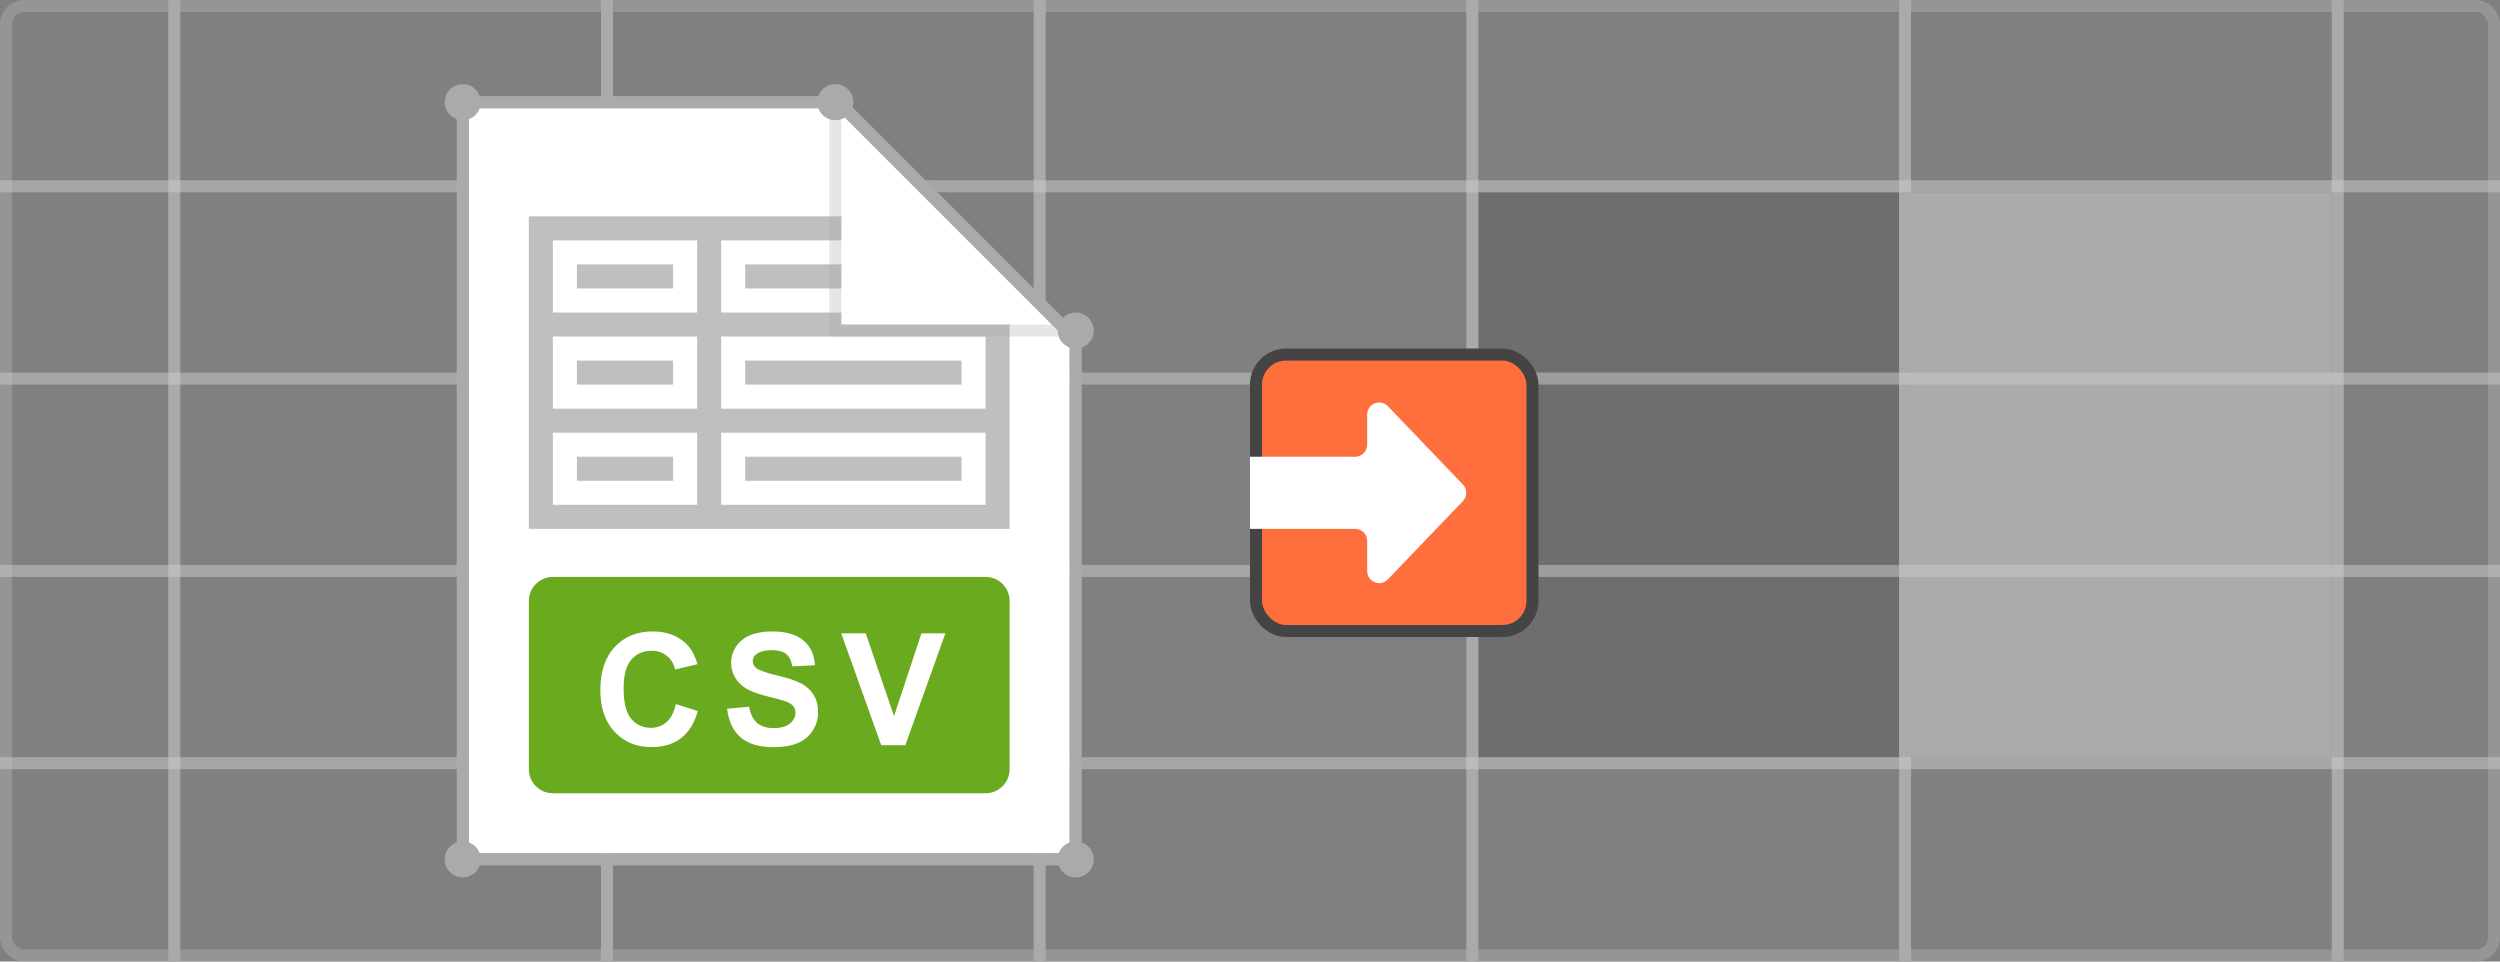 <svg width="208" height="80" viewBox="0 0 208 80" fill="none" xmlns="http://www.w3.org/2000/svg">
<rect x="0" y="0" width="208" height="80" fill="#808080" stroke="none"/>
<g clip-path="url(#clip0_1485_801)">
<rect opacity="0.5" x="159" y="16" width="35" height="47" fill="#D6D6D6"/>
<rect opacity="0.5" x="123" y="16" width="35" height="47" fill="#5D5D5D"/>
<rect opacity="0.5" x="0.5" y="0.5" width="207" height="79" rx="1.5" stroke="#AAAAAA"/>
<line x1="14.5" y1="2.18557e-08" x2="14.5" y2="80" stroke="#AAAAAA"/>
<line x1="50.5" y1="2.18557e-08" x2="50.5" y2="80" stroke="#AAAAAA"/>
<line x1="86.5" y1="2.18557e-08" x2="86.5" y2="80" stroke="#AAAAAA"/>
<line x1="122.5" y1="2.18557e-08" x2="122.5" y2="80" stroke="#AAAAAA"/>
<line x1="158.5" y1="2.18557e-08" x2="158.5" y2="80" stroke="#AAAAAA"/>
<line x1="194.5" y1="2.18557e-08" x2="194.5" y2="80" stroke="#AAAAAA"/>
<g opacity="0.5">
<line y1="15.5" x2="208" y2="15.5" stroke="#CCCCCC"/>
<line y1="31.5" x2="208" y2="31.5" stroke="#CCCCCC"/>
<line y1="47.5" x2="208" y2="47.5" stroke="#CCCCCC"/>
<line y1="63.5" x2="208" y2="63.5" stroke="#CCCCCC"/>
</g>
<path d="M39 9L70 9L89 28L89 71H39V9Z" fill="white"/>
<circle cx="38.5" cy="8.5" r="1.5" fill="#AAAAAA"/>
<circle cx="38.5" cy="71.5" r="1.5" fill="#AAAAAA"/>
<circle cx="89.5" cy="71.5" r="1.5" fill="#AAAAAA"/>
<circle cx="89.5" cy="27.5" r="1.5" fill="#AAAAAA"/>
<circle cx="69.5" cy="8.5" r="1.5" fill="#AAAAAA"/>
<path fill-rule="evenodd" clip-rule="evenodd" d="M39 71H89V28H88.5L70 9.5V9H39V71ZM70 8H38V72H90V28L70 8Z" fill="#AAAAAA"/>
<path fill-rule="evenodd" clip-rule="evenodd" d="M46 48C44.895 48 44 48.895 44 50V64C44 65.105 44.895 66 46 66H82C83.105 66 84 65.105 84 64V50C84 48.895 83.105 48 82 48H46ZM56.232 58.579L58.053 59.156C57.774 60.172 57.309 60.927 56.657 61.422C56.01 61.913 55.187 62.159 54.188 62.159C52.952 62.159 51.937 61.738 51.141 60.895C50.345 60.049 49.948 58.894 49.948 57.43C49.948 55.881 50.347 54.679 51.147 53.824C51.947 52.965 52.999 52.536 54.302 52.536C55.44 52.536 56.365 52.872 57.076 53.545C57.499 53.943 57.816 54.514 58.028 55.259L56.168 55.703C56.058 55.221 55.828 54.84 55.476 54.56C55.129 54.281 54.706 54.142 54.207 54.142C53.517 54.142 52.956 54.389 52.525 54.884C52.097 55.379 51.884 56.181 51.884 57.29C51.884 58.466 52.095 59.304 52.518 59.804C52.941 60.303 53.492 60.553 54.169 60.553C54.668 60.553 55.098 60.394 55.457 60.077C55.817 59.759 56.075 59.26 56.232 58.579ZM60.496 58.972L62.324 58.794C62.434 59.408 62.656 59.859 62.991 60.147C63.329 60.434 63.784 60.578 64.356 60.578C64.961 60.578 65.415 60.451 65.72 60.197C66.029 59.939 66.184 59.639 66.184 59.296C66.184 59.185 66.167 59.083 66.134 58.989C66.101 58.897 66.052 58.813 65.987 58.737C65.86 58.581 65.636 58.445 65.314 58.331C65.178 58.284 64.933 58.214 64.581 58.121C64.364 58.065 64.107 57.999 63.81 57.925C62.802 57.675 62.096 57.368 61.69 57.004C61.118 56.492 60.833 55.868 60.833 55.132C60.833 54.658 60.966 54.216 61.232 53.805C61.503 53.391 61.891 53.075 62.394 52.859C62.902 52.644 63.513 52.536 64.228 52.536C65.397 52.536 66.275 52.791 66.863 53.304C67.455 53.816 67.766 54.499 67.796 55.354L65.917 55.437C65.837 54.959 65.663 54.616 65.397 54.408C65.134 54.197 64.738 54.091 64.21 54.091C63.664 54.091 63.236 54.203 62.927 54.427C62.728 54.571 62.629 54.764 62.629 55.005C62.629 55.225 62.722 55.413 62.908 55.57C63.145 55.769 63.721 55.976 64.635 56.192C65.549 56.408 66.224 56.632 66.66 56.865C67.1 57.093 67.442 57.409 67.688 57.81C67.938 58.209 68.062 58.701 68.062 59.29C68.062 59.823 67.914 60.322 67.618 60.788C67.322 61.253 66.903 61.6 66.361 61.829C65.82 62.053 65.145 62.165 64.336 62.165C63.16 62.165 62.257 61.894 61.626 61.352C60.995 60.807 60.619 60.013 60.496 58.972ZM69.991 52.694L73.317 62H75.323L78.656 52.694H76.662L74.383 59.581L72.028 52.694H69.991Z" fill="#6AAA1E"/>
<path d="M80 32H62V30H80V32Z" fill="#BFBFBF"/>
<path d="M62 40H80V38H62V40Z" fill="#BFBFBF"/>
<path d="M56 40H48V38H56V40Z" fill="#BFBFBF"/>
<path d="M56 32H48V30H56V32Z" fill="#BFBFBF"/>
<path d="M48 24H56V22H48V24Z" fill="#BFBFBF"/>
<path fill-rule="evenodd" clip-rule="evenodd" d="M44 18H70V20H60V26H70V27H84V44H44V18ZM82 28H60V34H82V28ZM60 36H82V42H60V36ZM58 36V42H46V36H58ZM58 28V34H46V28H58ZM58 26H46V20H58V26Z" fill="#BFBFBF"/>
<path d="M70 22H62V24H70V22Z" fill="#BFBFBF"/>
<path opacity="0.3" d="M69 28V9L70 9V27H89L90 28L69 28Z" fill="#AAAAAA"/>
<rect x="104.5" y="29.5" width="23" height="23" rx="2.5" fill="#FF6F3D" stroke="#444444"/>
<path d="M104 44L104 38L112.75 38C113.302 38 113.75 37.552 113.75 37L113.75 34.489C113.75 33.588 114.848 33.146 115.472 33.797L121.712 40.308C122.083 40.695 122.083 41.305 121.712 41.692L115.472 48.203C114.848 48.854 113.75 48.412 113.75 47.511L113.75 45C113.75 44.448 113.302 44 112.75 44L104 44Z" fill="white"/>
</g>
<defs>
<clipPath id="clip0_1485_801">
<rect width="208" height="80" rx="1" fill="white"/>
</clipPath>
</defs>
</svg>
